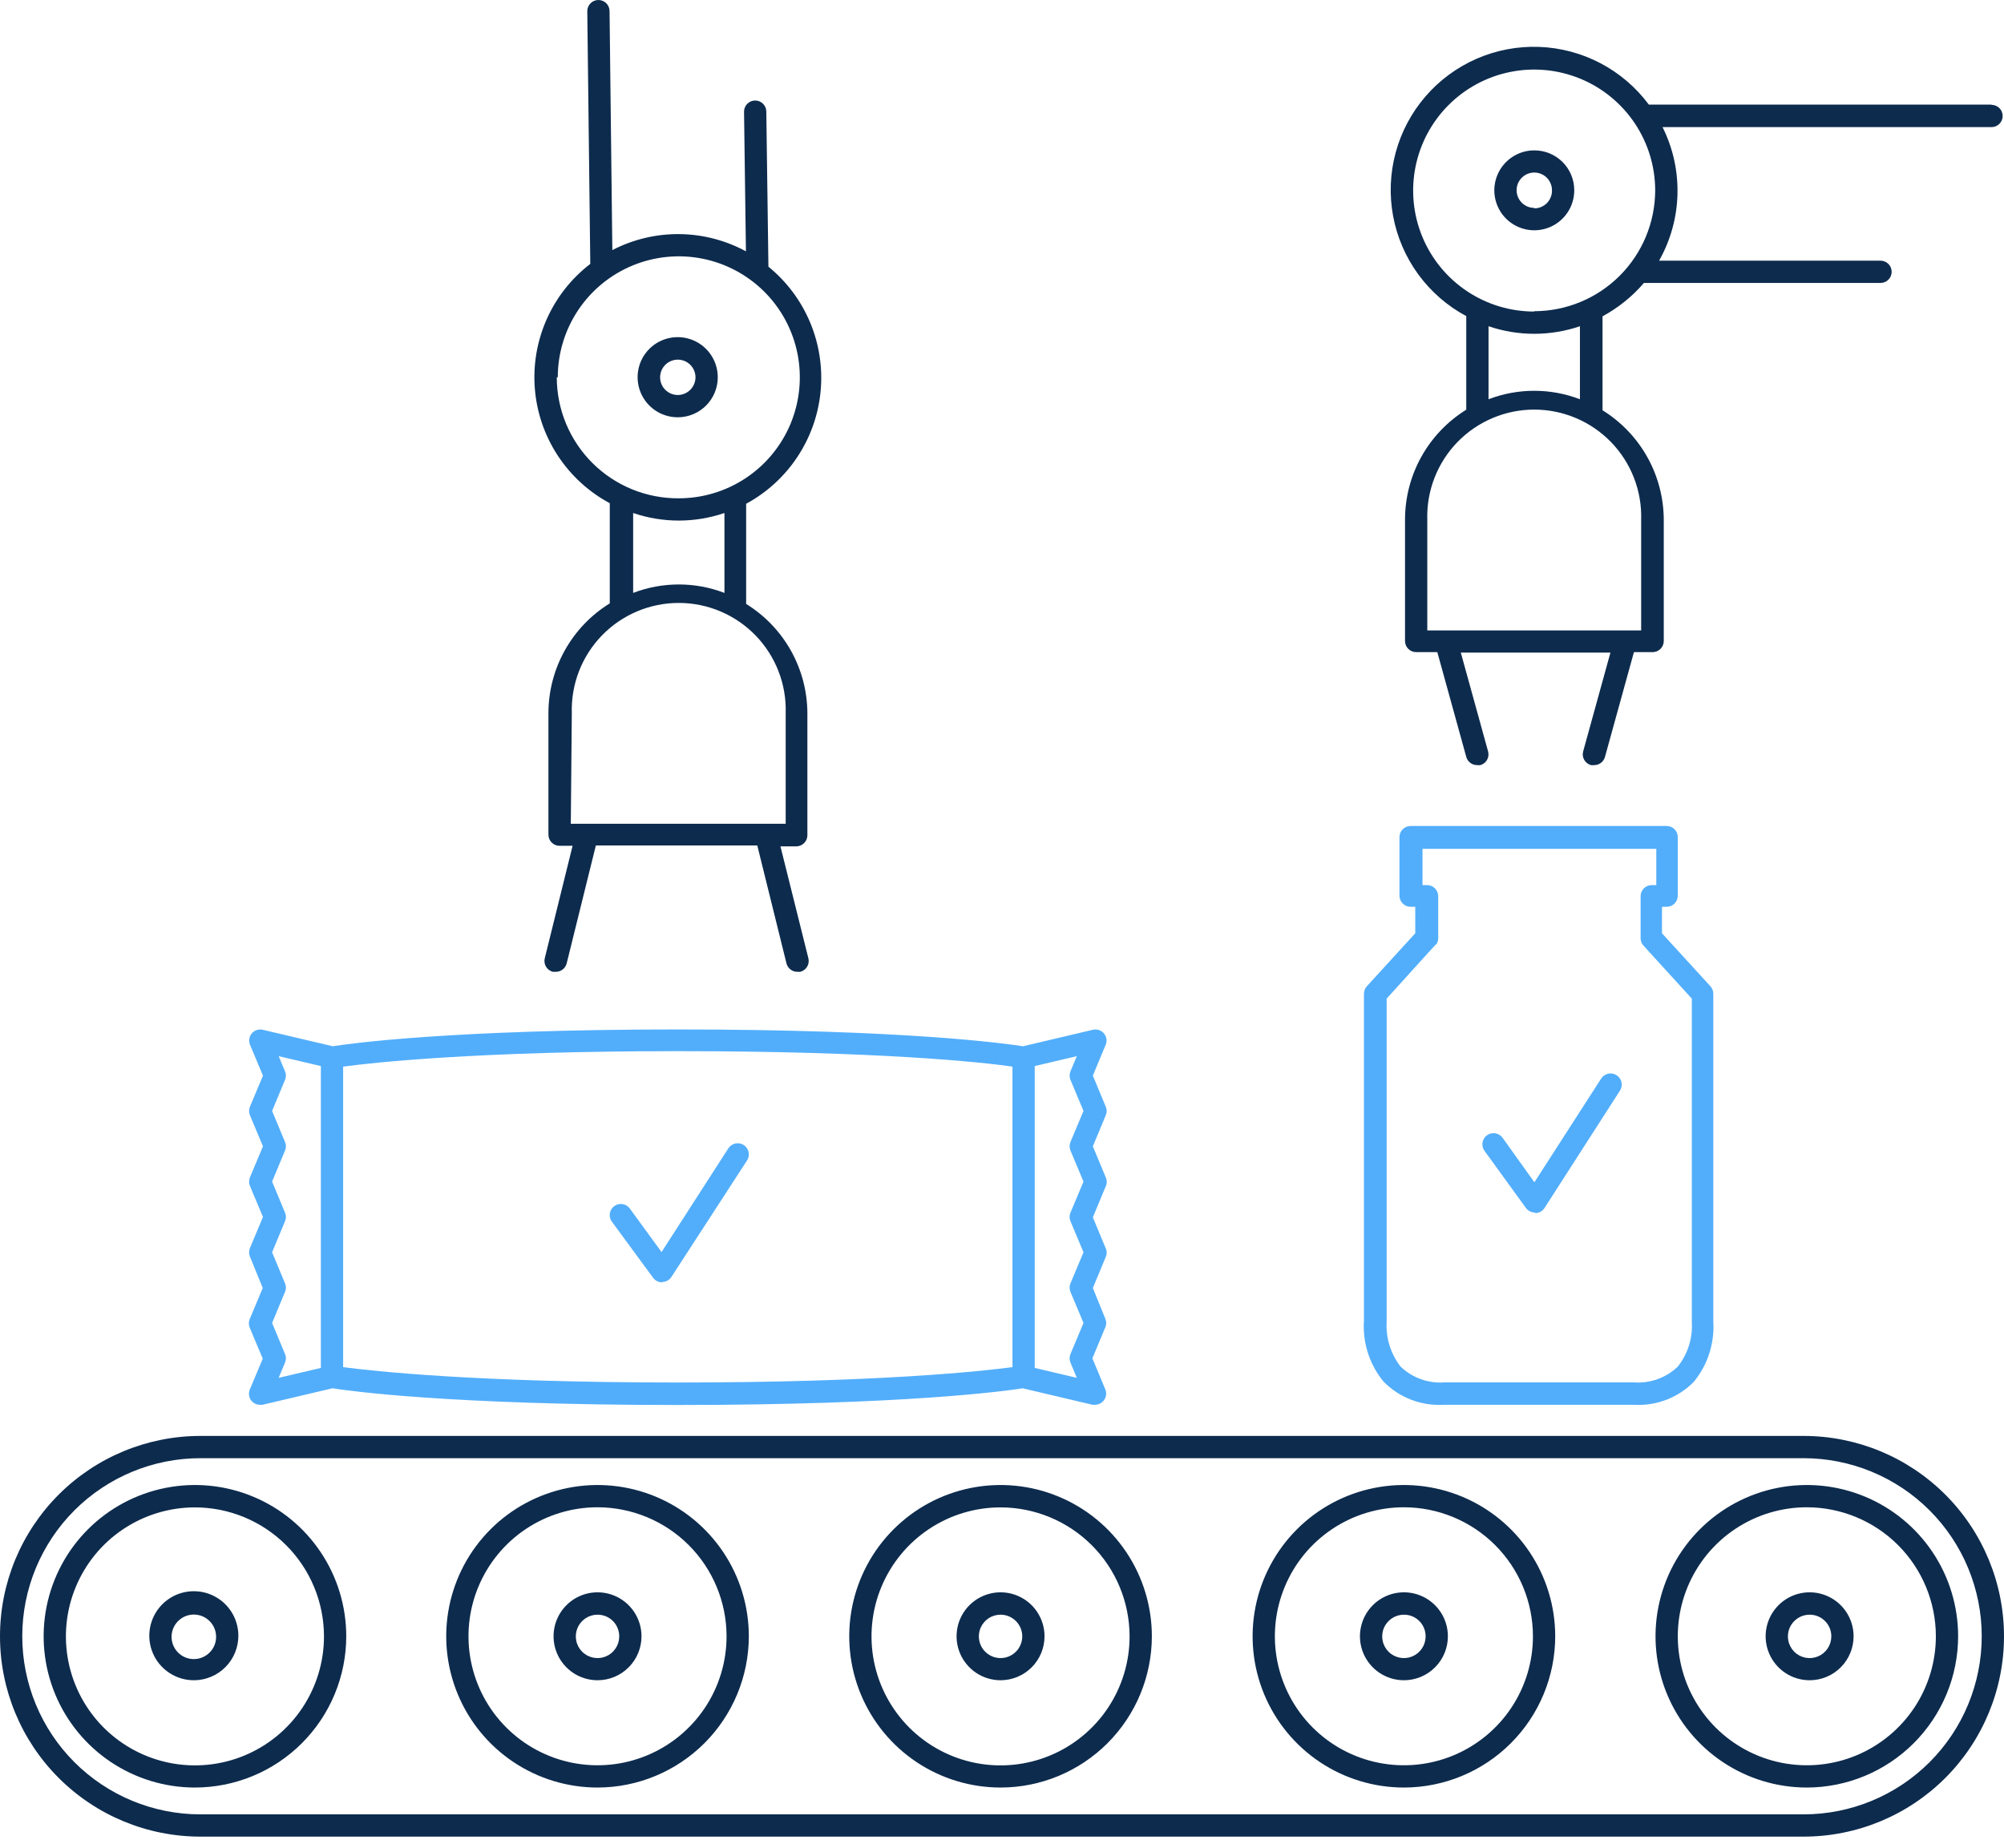 <svg width="180" height="166" viewBox="0 0 180 166" fill="none" xmlns="http://www.w3.org/2000/svg">
<path d="M64.47 33.9C64.472 33.187 64.262 32.49 63.867 31.896C63.473 31.303 62.91 30.84 62.252 30.566C61.594 30.292 60.869 30.22 60.17 30.359C59.471 30.497 58.828 30.84 58.324 31.344C57.82 31.849 57.477 32.491 57.339 33.19C57.2 33.889 57.272 34.614 57.546 35.272C57.82 35.931 58.283 36.493 58.876 36.888C59.47 37.282 60.167 37.492 60.88 37.49C61.832 37.49 62.745 37.112 63.419 36.438C64.092 35.765 64.47 34.852 64.47 33.9ZM60.88 35.49C60.566 35.49 60.258 35.397 59.997 35.222C59.735 35.047 59.531 34.799 59.411 34.508C59.291 34.218 59.259 33.898 59.321 33.59C59.382 33.281 59.533 32.998 59.756 32.776C59.978 32.553 60.261 32.402 60.57 32.341C60.878 32.279 61.198 32.311 61.489 32.431C61.779 32.551 62.027 32.755 62.202 33.017C62.377 33.278 62.47 33.586 62.47 33.9C62.467 34.321 62.299 34.724 62.001 35.021C61.704 35.319 61.301 35.487 60.88 35.49Z" fill="#0D2B4D"/>
<path d="M70.1 76.04H71.52C71.785 76.04 72.04 75.935 72.227 75.747C72.415 75.56 72.52 75.305 72.52 75.04V64.12C72.519 62.144 72.013 60.201 71.051 58.476C70.088 56.75 68.701 55.299 67.02 54.26V45.26C68.88 44.253 70.464 42.804 71.63 41.039C72.797 39.275 73.511 37.25 73.709 35.144C73.906 33.038 73.582 30.916 72.764 28.965C71.947 27.015 70.66 25.295 69.02 23.96L68.83 10.03C68.83 9.765 68.725 9.51 68.537 9.323C68.35 9.135 68.095 9.03 67.83 9.03C67.565 9.03 67.311 9.135 67.123 9.323C66.935 9.51 66.83 9.765 66.83 10.03L67 22.58C65.161 21.583 63.106 21.052 61.014 21.033C58.922 21.014 56.857 21.507 55 22.47L54.75 1C54.75 0.735 54.645 0.48 54.457 0.293C54.27 0.105 54.015 0 53.75 0C53.485 0 53.23 0.105 53.043 0.293C52.855 0.48 52.75 0.735 52.75 1L53.02 23.71C51.318 25.016 49.971 26.728 49.102 28.689C48.232 30.651 47.867 32.798 48.041 34.937C48.215 37.075 48.922 39.135 50.098 40.93C51.273 42.724 52.88 44.196 54.77 45.21V54.21C53.088 55.248 51.699 56.699 50.735 58.425C49.771 60.15 49.263 62.093 49.26 64.07V74.99C49.26 75.255 49.365 75.51 49.553 75.697C49.74 75.885 49.995 75.99 50.26 75.99H51.43L48.93 86.1C48.867 86.357 48.908 86.629 49.045 86.856C49.182 87.083 49.403 87.246 49.66 87.31H49.9C50.129 87.317 50.352 87.245 50.534 87.107C50.716 86.968 50.845 86.772 50.9 86.55L53.52 75.96H68.02L70.64 86.55C70.695 86.772 70.824 86.968 71.006 87.107C71.188 87.245 71.412 87.317 71.64 87.31H71.88C72.137 87.246 72.359 87.083 72.495 86.856C72.632 86.629 72.674 86.357 72.61 86.1L70.1 76.04ZM50.1 33.9C50.1 31.75 50.738 29.648 51.932 27.861C53.126 26.073 54.824 24.68 56.81 23.857C58.797 23.035 60.982 22.819 63.091 23.239C65.199 23.658 67.136 24.694 68.656 26.214C70.177 27.734 71.212 29.671 71.631 31.779C72.051 33.888 71.835 36.074 71.013 38.06C70.19 40.046 68.797 41.744 67.009 42.938C65.222 44.133 63.12 44.77 60.97 44.77C59.535 44.781 58.113 44.507 56.784 43.966C55.456 43.424 54.247 42.626 53.228 41.615C52.21 40.605 51.401 39.403 50.849 38.079C50.296 36.755 50.011 35.335 50.01 33.9H50.1ZM56.87 46.09C59.528 46.997 62.412 46.997 65.07 46.09V53.27C62.431 52.257 59.51 52.257 56.87 53.27V46.09ZM51.36 64.09C51.319 62.803 51.536 61.52 52 60.318C52.464 59.117 53.165 58.021 54.061 57.095C54.957 56.17 56.03 55.434 57.216 54.931C58.402 54.429 59.677 54.17 60.965 54.17C62.253 54.17 63.528 54.429 64.714 54.931C65.9 55.434 66.973 56.17 67.869 57.095C68.765 58.021 69.466 59.117 69.93 60.318C70.394 61.52 70.612 62.803 70.57 64.09V74.01H51.27L51.36 64.09Z" fill="#0D2B4D"/>
<path d="M178.88 9.4H148.1C146.951 7.852 145.469 6.583 143.764 5.685C142.058 4.787 140.173 4.284 138.246 4.213C136.32 4.143 134.403 4.505 132.636 5.275C130.869 6.045 129.298 7.203 128.039 8.662C126.779 10.121 125.864 11.844 125.36 13.705C124.857 15.565 124.778 17.515 125.129 19.41C125.481 21.305 126.254 23.097 127.391 24.653C128.528 26.209 130.001 27.49 131.7 28.4V36.81C130.021 37.85 128.634 39.302 127.672 41.027C126.71 42.752 126.203 44.694 126.2 46.67V57.59C126.2 57.855 126.305 58.11 126.493 58.297C126.68 58.485 126.935 58.59 127.2 58.59H129.1L131.7 68C131.758 68.218 131.889 68.41 132.071 68.544C132.252 68.679 132.474 68.748 132.7 68.74C132.789 68.755 132.88 68.755 132.97 68.74C133.224 68.668 133.439 68.498 133.569 68.267C133.698 68.037 133.731 67.765 133.66 67.51L131.21 58.63H144.65L142.2 67.51C142.165 67.637 142.155 67.769 142.172 67.9C142.188 68.03 142.23 68.156 142.295 68.27C142.36 68.384 142.447 68.485 142.551 68.565C142.654 68.646 142.773 68.705 142.9 68.74C142.986 68.754 143.074 68.754 143.16 68.74C143.386 68.748 143.607 68.679 143.789 68.544C143.971 68.41 144.101 68.218 144.16 68L146.76 58.59H148.44C148.705 58.59 148.959 58.485 149.147 58.297C149.335 58.11 149.44 57.855 149.44 57.59V46.72C149.437 44.745 148.93 42.802 147.968 41.077C147.005 39.352 145.619 37.901 143.94 36.86V28.42C145.352 27.655 146.613 26.639 147.66 25.42H168.91C169.175 25.42 169.429 25.315 169.617 25.127C169.804 24.94 169.91 24.685 169.91 24.42C169.91 24.155 169.804 23.901 169.617 23.713C169.429 23.525 169.175 23.42 168.91 23.42H149.02C150.05 21.598 150.617 19.551 150.671 17.459C150.726 15.366 150.265 13.293 149.33 11.42H178.88C179.145 11.42 179.399 11.315 179.587 11.127C179.775 10.94 179.88 10.685 179.88 10.42C179.88 10.155 179.775 9.9 179.587 9.713C179.399 9.525 179.145 9.42 178.88 9.42V9.4ZM147.41 46.72V56.64H128.2V46.72C128.158 45.433 128.376 44.15 128.84 42.948C129.304 41.747 130.005 40.651 130.901 39.725C131.797 38.8 132.87 38.064 134.056 37.562C135.242 37.059 136.517 36.8 137.805 36.8C139.093 36.8 140.368 37.059 141.554 37.562C142.74 38.064 143.813 38.8 144.709 39.725C145.605 40.651 146.306 41.747 146.77 42.948C147.234 44.15 147.451 45.433 147.41 46.72ZM141.91 35.87C139.267 34.857 136.343 34.857 133.7 35.87V29.31C136.361 30.217 139.248 30.217 141.91 29.31V35.87ZM137.8 27.99C135.65 27.99 133.548 27.352 131.761 26.158C129.973 24.964 128.58 23.266 127.757 21.28C126.935 19.294 126.719 17.108 127.139 14.999C127.558 12.891 128.593 10.954 130.114 9.434C131.634 7.914 133.571 6.878 135.679 6.459C137.788 6.039 139.973 6.255 141.96 7.077C143.946 7.9 145.644 9.293 146.838 11.081C148.032 12.869 148.67 14.97 148.67 17.12C148.659 19.997 147.51 22.753 145.473 24.784C143.436 26.816 140.677 27.957 137.8 27.96V27.99Z" fill="#0D2B4D"/>
<path d="M137.81 13.51C137.1 13.51 136.405 13.721 135.815 14.116C135.224 14.511 134.764 15.072 134.493 15.729C134.221 16.385 134.151 17.107 134.29 17.804C134.429 18.501 134.772 19.14 135.275 19.642C135.778 20.144 136.419 20.485 137.116 20.622C137.813 20.76 138.535 20.687 139.191 20.414C139.847 20.141 140.407 19.679 140.8 19.087C141.193 18.495 141.402 17.8 141.4 17.09C141.4 16.619 141.307 16.153 141.127 15.718C140.946 15.283 140.682 14.888 140.348 14.555C140.015 14.223 139.619 13.959 139.183 13.78C138.748 13.6 138.281 13.509 137.81 13.51ZM137.81 18.68C137.496 18.68 137.188 18.587 136.927 18.412C136.665 18.237 136.462 17.989 136.341 17.698C136.221 17.408 136.189 17.088 136.251 16.78C136.312 16.471 136.464 16.188 136.686 15.966C136.908 15.743 137.192 15.592 137.5 15.531C137.808 15.469 138.128 15.501 138.419 15.621C138.709 15.741 138.958 15.945 139.132 16.207C139.307 16.468 139.4 16.776 139.4 17.09C139.406 17.302 139.368 17.513 139.291 17.711C139.213 17.908 139.097 18.088 138.949 18.24C138.801 18.392 138.624 18.513 138.428 18.595C138.232 18.678 138.022 18.72 137.81 18.72V18.68Z" fill="#0D2B4D"/>
<path d="M162.29 160.6C159.602 160.6 156.975 159.803 154.74 158.31C152.505 156.816 150.763 154.694 149.735 152.211C148.706 149.727 148.437 146.995 148.961 144.359C149.486 141.722 150.78 139.301 152.681 137.4C154.581 135.5 157.003 134.205 159.639 133.681C162.275 133.157 165.008 133.426 167.491 134.454C169.974 135.483 172.097 137.225 173.59 139.46C175.083 141.695 175.88 144.322 175.88 147.01C175.875 150.613 174.441 154.066 171.894 156.614C169.346 159.161 165.893 160.595 162.29 160.6ZM162.29 135.42C159.998 135.42 157.757 136.1 155.851 137.373C153.945 138.647 152.46 140.457 151.582 142.575C150.705 144.692 150.476 147.023 150.923 149.271C151.37 151.519 152.474 153.584 154.095 155.205C155.716 156.826 157.781 157.93 160.029 158.377C162.277 158.824 164.608 158.595 166.725 157.718C168.843 156.84 170.653 155.355 171.927 153.449C173.2 151.543 173.88 149.302 173.88 147.01C173.878 143.937 172.656 140.99 170.483 138.817C168.31 136.644 165.363 135.423 162.29 135.42Z" fill="#0D2B4D"/>
<path d="M162.54 150.96C161.761 150.96 160.999 150.73 160.351 150.298C159.702 149.866 159.196 149.252 158.896 148.533C158.595 147.814 158.514 147.022 158.663 146.258C158.811 145.493 159.182 144.789 159.73 144.235C160.277 143.68 160.976 143.3 161.739 143.142C162.502 142.984 163.295 143.055 164.017 143.347C164.74 143.638 165.36 144.136 165.8 144.779C166.24 145.422 166.48 146.181 166.49 146.96C166.497 147.483 166.399 148.002 166.204 148.487C166.008 148.972 165.718 149.413 165.351 149.785C164.983 150.158 164.546 150.453 164.063 150.655C163.581 150.856 163.063 150.96 162.54 150.96ZM162.54 145.07C162.154 145.07 161.777 145.185 161.456 145.399C161.135 145.614 160.885 145.919 160.738 146.276C160.59 146.633 160.552 147.026 160.628 147.404C160.704 147.783 160.891 148.13 161.165 148.402C161.438 148.675 161.787 148.86 162.166 148.934C162.545 149.008 162.937 148.968 163.293 148.819C163.649 148.67 163.953 148.418 164.166 148.096C164.379 147.774 164.492 147.396 164.49 147.01C164.49 146.754 164.44 146.501 164.341 146.265C164.243 146.029 164.099 145.815 163.918 145.635C163.737 145.454 163.522 145.312 163.286 145.215C163.049 145.118 162.796 145.069 162.54 145.07Z" fill="#0D2B4D"/>
<path d="M126.1 160.6C123.412 160.6 120.784 159.803 118.55 158.31C116.315 156.816 114.573 154.694 113.544 152.211C112.516 149.727 112.247 146.995 112.771 144.359C113.295 141.722 114.59 139.301 116.49 137.4C118.391 135.5 120.812 134.205 123.448 133.681C126.085 133.157 128.817 133.426 131.3 134.454C133.784 135.483 135.906 137.225 137.399 139.46C138.893 141.695 139.69 144.322 139.69 147.01C139.687 150.613 138.254 154.069 135.706 156.617C133.158 159.165 129.703 160.597 126.1 160.6ZM126.1 135.42C123.807 135.42 121.567 136.1 119.661 137.373C117.755 138.647 116.269 140.457 115.392 142.575C114.515 144.692 114.285 147.023 114.732 149.271C115.18 151.519 116.283 153.584 117.904 155.205C119.525 156.826 121.59 157.93 123.839 158.377C126.087 158.824 128.417 158.595 130.535 157.718C132.653 156.84 134.463 155.355 135.736 153.449C137.01 151.543 137.69 149.302 137.69 147.01C137.687 143.937 136.465 140.99 134.292 138.817C132.119 136.644 129.173 135.423 126.1 135.42Z" fill="#0D2B4D"/>
<path d="M126.1 150.96C125.321 150.96 124.559 150.73 123.911 150.298C123.262 149.866 122.756 149.252 122.456 148.533C122.155 147.814 122.074 147.022 122.223 146.258C122.371 145.493 122.742 144.789 123.29 144.235C123.837 143.68 124.536 143.3 125.299 143.142C126.062 142.984 126.855 143.055 127.577 143.347C128.3 143.638 128.92 144.136 129.36 144.779C129.8 145.422 130.04 146.181 130.05 146.96C130.057 147.483 129.959 148.002 129.764 148.487C129.568 148.972 129.278 149.413 128.911 149.785C128.544 150.158 128.106 150.453 127.623 150.655C127.141 150.856 126.623 150.96 126.1 150.96ZM126.1 145.07C125.714 145.07 125.337 145.185 125.016 145.399C124.695 145.614 124.445 145.919 124.298 146.276C124.15 146.633 124.112 147.026 124.188 147.404C124.264 147.783 124.451 148.13 124.725 148.402C124.998 148.675 125.347 148.86 125.726 148.934C126.105 149.008 126.497 148.968 126.853 148.819C127.209 148.67 127.513 148.418 127.726 148.096C127.939 147.774 128.052 147.396 128.05 147.01C128.05 146.754 128 146.501 127.901 146.265C127.803 146.029 127.66 145.815 127.478 145.635C127.297 145.454 127.082 145.312 126.846 145.215C126.609 145.118 126.356 145.069 126.1 145.07Z" fill="#0D2B4D"/>
<path d="M89.88 160.6C87.192 160.602 84.563 159.807 82.327 158.314C80.091 156.822 78.347 154.701 77.317 152.218C76.287 149.734 76.016 147.002 76.54 144.365C77.063 141.728 78.356 139.305 80.257 137.404C82.157 135.502 84.578 134.207 87.215 133.682C89.851 133.157 92.584 133.425 95.068 134.453C97.552 135.482 99.675 137.224 101.169 139.459C102.662 141.694 103.46 144.322 103.46 147.01C103.457 150.612 102.026 154.065 99.48 156.613C96.934 159.161 93.481 160.595 89.88 160.6ZM89.88 135.43C87.587 135.428 85.344 136.106 83.437 137.379C81.529 138.652 80.042 140.462 79.164 142.58C78.285 144.698 78.055 147.029 78.502 149.279C78.949 151.528 80.053 153.594 81.674 155.215C83.296 156.837 85.362 157.941 87.611 158.388C89.86 158.835 92.192 158.604 94.31 157.726C96.428 156.847 98.238 155.36 99.511 153.453C100.783 151.545 101.462 149.303 101.46 147.01C101.454 143.94 100.233 140.998 98.062 138.827C95.892 136.657 92.949 135.435 89.88 135.43Z" fill="#0D2B4D"/>
<path d="M89.88 150.96C89.098 150.962 88.333 150.732 87.682 150.299C87.031 149.865 86.523 149.248 86.222 148.526C85.922 147.804 85.843 147.009 85.995 146.242C86.147 145.475 86.524 144.77 87.077 144.217C87.63 143.664 88.335 143.288 89.102 143.135C89.869 142.983 90.664 143.062 91.386 143.363C92.108 143.663 92.725 144.171 93.158 144.822C93.592 145.473 93.822 146.238 93.82 147.02C93.817 148.064 93.401 149.065 92.663 149.803C91.925 150.541 90.924 150.957 89.88 150.96ZM89.88 145.07C89.494 145.068 89.116 145.181 88.794 145.394C88.472 145.607 88.22 145.911 88.071 146.267C87.922 146.623 87.882 147.015 87.956 147.394C88.03 147.773 88.215 148.122 88.487 148.395C88.76 148.669 89.107 148.856 89.486 148.932C89.864 149.008 90.257 148.97 90.614 148.823C90.971 148.675 91.276 148.425 91.491 148.104C91.705 147.784 91.82 147.406 91.82 147.02C91.82 146.505 91.616 146.01 91.252 145.645C90.889 145.279 90.395 145.073 89.88 145.07Z" fill="#0D2B4D"/>
<path d="M53.67 160.6C50.982 160.6 48.355 159.803 46.12 158.31C43.885 156.816 42.143 154.694 41.115 152.211C40.086 149.727 39.817 146.995 40.341 144.359C40.866 141.722 42.16 139.301 44.06 137.4C45.961 135.5 48.383 134.205 51.019 133.681C53.655 133.157 56.388 133.426 58.871 134.454C61.354 135.483 63.477 137.225 64.97 139.46C66.463 141.695 67.26 144.322 67.26 147.01C67.255 150.613 65.821 154.066 63.274 156.614C60.726 159.161 57.273 160.595 53.67 160.6ZM53.67 135.42C51.378 135.42 49.137 136.1 47.231 137.373C45.325 138.647 43.84 140.457 42.962 142.575C42.085 144.692 41.856 147.023 42.303 149.271C42.75 151.519 43.854 153.584 45.475 155.205C47.096 156.826 49.161 157.93 51.409 158.377C53.657 158.824 55.988 158.595 58.105 157.718C60.223 156.84 62.033 155.355 63.307 153.449C64.58 151.543 65.26 149.302 65.26 147.01C65.257 143.937 64.035 140.99 61.862 138.817C59.69 136.644 56.743 135.423 53.67 135.42Z" fill="#0D2B4D"/>
<path d="M53.67 150.96C52.891 150.96 52.129 150.73 51.481 150.298C50.832 149.866 50.326 149.252 50.026 148.533C49.725 147.814 49.644 147.022 49.792 146.258C49.941 145.493 50.312 144.789 50.86 144.235C51.407 143.68 52.106 143.3 52.869 143.142C53.632 142.984 54.425 143.055 55.147 143.347C55.87 143.638 56.49 144.136 56.93 144.779C57.37 145.422 57.61 146.181 57.62 146.96C57.627 147.483 57.529 148.002 57.334 148.487C57.138 148.972 56.848 149.413 56.481 149.785C56.113 150.158 55.676 150.453 55.193 150.655C54.711 150.856 54.193 150.96 53.67 150.96ZM53.67 145.07C53.284 145.07 52.906 145.185 52.586 145.399C52.265 145.614 52.015 145.919 51.867 146.276C51.72 146.633 51.682 147.026 51.758 147.404C51.834 147.783 52.021 148.13 52.295 148.402C52.568 148.675 52.917 148.86 53.296 148.934C53.675 149.008 54.067 148.968 54.423 148.819C54.779 148.67 55.083 148.418 55.296 148.096C55.509 147.774 55.622 147.396 55.62 147.01C55.62 146.754 55.569 146.501 55.471 146.265C55.373 146.029 55.229 145.815 55.048 145.635C54.867 145.454 54.652 145.312 54.415 145.215C54.179 145.118 53.925 145.069 53.67 145.07Z" fill="#0D2B4D"/>
<path d="M17.47 160.6C14.784 160.592 12.16 159.788 9.931 158.29C7.701 156.792 5.965 154.667 4.943 152.183C3.921 149.699 3.657 146.968 4.186 144.334C4.715 141.701 6.012 139.283 7.914 137.386C9.817 135.49 12.238 134.199 14.873 133.678C17.508 133.157 20.239 133.428 22.72 134.458C25.201 135.488 27.321 137.23 28.812 139.464C30.304 141.698 31.1 144.324 31.1 147.01C31.099 148.798 30.745 150.567 30.059 152.218C29.373 153.869 28.368 155.369 27.102 156.631C25.837 157.893 24.334 158.893 22.681 159.574C21.029 160.255 19.258 160.604 17.47 160.6ZM17.47 135.43C15.179 135.438 12.942 136.125 11.041 137.403C9.14 138.682 7.661 140.495 6.79 142.615C5.919 144.734 5.696 147.063 6.148 149.309C6.601 151.555 7.709 153.616 9.332 155.233C10.956 156.849 13.022 157.948 15.27 158.391C17.517 158.834 19.846 158.601 21.961 157.721C24.077 156.841 25.884 155.354 27.154 153.447C28.425 151.541 29.102 149.301 29.1 147.01C29.097 145.486 28.794 143.977 28.208 142.57C27.622 141.163 26.765 139.885 25.685 138.81C24.605 137.734 23.323 136.882 21.914 136.302C20.504 135.722 18.994 135.426 17.47 135.43Z" fill="#0D2B4D"/>
<path d="M17.47 150.96C16.677 150.972 15.897 150.747 15.232 150.315C14.566 149.883 14.044 149.263 13.732 148.533C13.42 147.803 13.332 146.997 13.48 146.217C13.627 145.437 14.004 144.719 14.56 144.153C15.117 143.588 15.83 143.201 16.608 143.042C17.385 142.883 18.192 142.958 18.927 143.259C19.661 143.56 20.289 144.073 20.732 144.732C21.174 145.391 21.41 146.166 21.41 146.96C21.41 148.011 20.997 149.019 20.26 149.767C19.523 150.516 18.521 150.944 17.47 150.96ZM17.47 145.06C17.07 145.048 16.676 145.156 16.338 145.371C16 145.586 15.735 145.897 15.576 146.264C15.416 146.631 15.371 147.038 15.446 147.431C15.52 147.824 15.711 148.186 15.993 148.47C16.275 148.753 16.636 148.946 17.029 149.022C17.422 149.099 17.828 149.056 18.196 148.898C18.564 148.741 18.877 148.477 19.093 148.141C19.31 147.804 19.42 147.41 19.41 147.01C19.398 146.498 19.189 146.011 18.829 145.649C18.468 145.286 17.982 145.075 17.47 145.06Z" fill="#0D2B4D"/>
<path d="M162 165.01H18C13.226 165.01 8.648 163.114 5.272 159.738C1.896 156.362 0 151.784 0 147.01C0 142.236 1.896 137.658 5.272 134.282C8.648 130.906 13.226 129.01 18 129.01H162C166.774 129.01 171.352 130.906 174.728 134.282C178.104 137.658 180 142.236 180 147.01C180 151.784 178.104 156.362 174.728 159.738C171.352 163.114 166.774 165.01 162 165.01ZM18 131.01C13.757 131.01 9.687 132.696 6.686 135.696C3.686 138.697 2 142.767 2 147.01C2 151.253 3.686 155.323 6.686 158.324C9.687 161.324 13.757 163.01 18 163.01H162C166.243 163.01 170.313 161.324 173.314 158.324C176.314 155.323 178 151.253 178 147.01C178 142.767 176.314 138.697 173.314 135.696C170.313 132.696 166.243 131.01 162 131.01H18Z" fill="#0D2B4D"/>
<path d="M146.7 126.21H129.7C128.699 126.273 127.696 126.119 126.759 125.76C125.822 125.402 124.973 124.846 124.27 124.13C123.007 122.59 122.377 120.627 122.51 118.64V89.28C122.511 89.032 122.603 88.793 122.77 88.61L127.12 83.85V81.47H126.7C126.435 81.47 126.181 81.365 125.993 81.177C125.806 80.99 125.7 80.735 125.7 80.47V75.21C125.7 74.945 125.806 74.69 125.993 74.503C126.181 74.315 126.435 74.21 126.7 74.21H149.7C149.965 74.21 150.22 74.315 150.407 74.503C150.595 74.69 150.7 74.945 150.7 75.21V80.47C150.7 80.735 150.595 80.99 150.407 81.177C150.22 81.365 149.965 81.47 149.7 81.47H149.28V83.85L153.63 88.61C153.797 88.793 153.89 89.032 153.89 89.28V118.72C154.014 120.691 153.385 122.635 152.13 124.16C151.424 124.87 150.574 125.421 149.638 125.774C148.701 126.128 147.699 126.276 146.7 126.21ZM124.55 89.72V118.72C124.458 120.18 124.902 121.624 125.8 122.78C126.322 123.281 126.943 123.666 127.624 123.911C128.304 124.155 129.029 124.254 129.75 124.2H146.75C147.471 124.254 148.196 124.155 148.876 123.911C149.557 123.666 150.178 123.281 150.7 122.78C151.6 121.648 152.049 120.223 151.96 118.78C151.954 118.754 151.954 118.726 151.96 118.7V89.72C147.58 84.93 147.57 84.91 147.5 84.8C147.41 84.649 147.362 84.476 147.36 84.3C147.36 83.36 147.36 80.52 147.36 80.52C147.36 80.255 147.466 80 147.653 79.813C147.841 79.625 148.095 79.52 148.36 79.52H148.77V76.26H127.77V79.52H128.18C128.445 79.52 128.7 79.625 128.887 79.813C129.075 80 129.18 80.255 129.18 80.52C129.18 80.52 129.18 83.36 129.18 84.3C129.178 84.476 129.13 84.649 129.04 84.8C128.94 84.86 128.93 84.88 124.55 89.72Z" fill="#52AEFB"/>
<path d="M99.32 105.78L98.16 102.99L99.32 100.2C99.374 100.079 99.403 99.948 99.403 99.815C99.403 99.682 99.374 99.551 99.32 99.43L98.16 96.64L99.32 93.85C99.385 93.684 99.404 93.504 99.376 93.328C99.348 93.153 99.273 92.987 99.16 92.85C99.041 92.707 98.884 92.601 98.707 92.543C98.53 92.484 98.341 92.477 98.16 92.52L91.89 94C90.43 93.77 81.38 92.49 60.89 92.49C40.4 92.49 31.33 93.77 29.89 94L23.61 92.52C23.429 92.477 23.24 92.484 23.063 92.543C22.887 92.601 22.73 92.707 22.61 92.85C22.497 92.987 22.422 93.153 22.394 93.328C22.366 93.504 22.385 93.684 22.45 93.85L23.62 96.64L22.45 99.43C22.399 99.552 22.373 99.683 22.373 99.815C22.373 99.947 22.399 100.078 22.45 100.2L23.62 102.99L22.45 105.78C22.399 105.902 22.373 106.033 22.373 106.165C22.373 106.297 22.399 106.428 22.45 106.55L23.62 109.34L22.45 112.13C22.399 112.252 22.373 112.383 22.373 112.515C22.373 112.647 22.399 112.778 22.45 112.9L23.6 115.72L22.43 118.51C22.379 118.632 22.353 118.763 22.353 118.895C22.353 119.027 22.379 119.158 22.43 119.28L23.6 122.07L22.43 124.86C22.365 125.026 22.346 125.206 22.374 125.382C22.402 125.558 22.477 125.723 22.59 125.86C22.685 125.971 22.803 126.06 22.936 126.12C23.069 126.181 23.214 126.211 23.36 126.21H23.58L29.86 124.73C31.31 124.96 40.36 126.23 60.86 126.23C81.36 126.23 90.42 124.96 91.86 124.73L98.13 126.21H98.36C98.524 126.209 98.685 126.168 98.829 126.09C98.973 126.013 99.096 125.901 99.187 125.765C99.278 125.628 99.334 125.472 99.35 125.309C99.366 125.146 99.342 124.981 99.28 124.83L98.12 122.04L99.28 119.25C99.334 119.129 99.362 118.998 99.362 118.865C99.362 118.732 99.334 118.601 99.28 118.48L98.16 115.72L99.32 112.93C99.374 112.809 99.403 112.678 99.403 112.545C99.403 112.412 99.374 112.281 99.32 112.16L98.16 109.37L99.32 106.58C99.379 106.455 99.409 106.318 99.409 106.18C99.409 106.042 99.379 105.905 99.32 105.78ZM25.6 121.65L24.44 118.86L25.6 116.07C25.654 115.949 25.683 115.818 25.683 115.685C25.683 115.552 25.654 115.421 25.6 115.3L24.44 112.51L25.6 109.72C25.654 109.599 25.683 109.468 25.683 109.335C25.683 109.202 25.654 109.071 25.6 108.95L24.44 106.16L25.6 103.37C25.654 103.249 25.683 103.118 25.683 102.985C25.683 102.852 25.654 102.721 25.6 102.6L24.44 99.81L25.6 97.02C25.654 96.899 25.683 96.768 25.683 96.635C25.683 96.502 25.654 96.371 25.6 96.25L25.03 94.89L28.82 95.78V122.9L25.03 123.79L25.6 122.42C25.654 122.299 25.683 122.168 25.683 122.035C25.683 121.902 25.654 121.771 25.6 121.65ZM30.82 122.83V95.83C33.49 95.47 42.75 94.44 60.88 94.44C79.01 94.44 88.27 95.44 90.94 95.83V122.83C88.27 123.18 79.04 124.21 60.88 124.21C42.72 124.21 33.49 123.18 30.82 122.83ZM96.15 103.37L97.32 106.16L96.15 108.95C96.099 109.072 96.073 109.203 96.073 109.335C96.073 109.467 96.099 109.598 96.15 109.72L97.32 112.51L96.15 115.3C96.099 115.422 96.073 115.553 96.073 115.685C96.073 115.817 96.099 115.948 96.15 116.07L97.32 118.86L96.15 121.65C96.099 121.772 96.073 121.903 96.073 122.035C96.073 122.167 96.099 122.298 96.15 122.42L96.72 123.79L92.94 122.9V95.78L96.72 94.89L96.15 96.25C96.099 96.372 96.073 96.503 96.073 96.635C96.073 96.767 96.099 96.898 96.15 97.02L97.32 99.81L96.15 102.6C96.099 102.722 96.073 102.853 96.073 102.985C96.073 103.117 96.099 103.248 96.15 103.37Z" fill="#52AEFB"/>
<path d="M59.47 115.21C59.312 115.21 59.157 115.174 59.016 115.102C58.875 115.031 58.753 114.927 58.66 114.8L54.93 109.72C54.788 109.505 54.734 109.243 54.78 108.989C54.827 108.735 54.969 108.509 55.179 108.358C55.388 108.206 55.648 108.142 55.903 108.178C56.159 108.214 56.391 108.347 56.55 108.55L59.42 112.49L65.42 103.17C65.492 103.06 65.584 102.965 65.693 102.89C65.801 102.816 65.923 102.763 66.052 102.736C66.18 102.708 66.313 102.707 66.442 102.73C66.572 102.754 66.695 102.804 66.805 102.875C66.915 102.947 67.011 103.039 67.085 103.148C67.16 103.256 67.212 103.378 67.24 103.506C67.267 103.635 67.269 103.768 67.245 103.897C67.221 104.026 67.172 104.15 67.1 104.26L60.31 114.72C60.222 114.858 60.101 114.972 59.958 115.052C59.815 115.133 59.654 115.176 59.49 115.18L59.47 115.21Z" fill="#52AEFB"/>
<path d="M137.87 108.94C137.712 108.94 137.557 108.903 137.416 108.832C137.275 108.761 137.153 108.657 137.06 108.53L133.34 103.4C133.184 103.185 133.119 102.917 133.16 102.654C133.201 102.392 133.345 102.156 133.56 102C133.775 101.844 134.043 101.779 134.306 101.82C134.568 101.861 134.804 102.005 134.96 102.22L137.82 106.22L143.82 96.9C143.963 96.677 144.189 96.521 144.448 96.465C144.707 96.409 144.977 96.457 145.2 96.6C145.311 96.67 145.407 96.762 145.483 96.869C145.558 96.976 145.612 97.098 145.641 97.226C145.67 97.354 145.673 97.487 145.651 97.616C145.628 97.745 145.58 97.869 145.51 97.98L138.73 108.53C138.642 108.667 138.523 108.78 138.382 108.86C138.241 108.94 138.082 108.985 137.92 108.99L137.87 108.94Z" fill="#52AEFB"/>
</svg>
